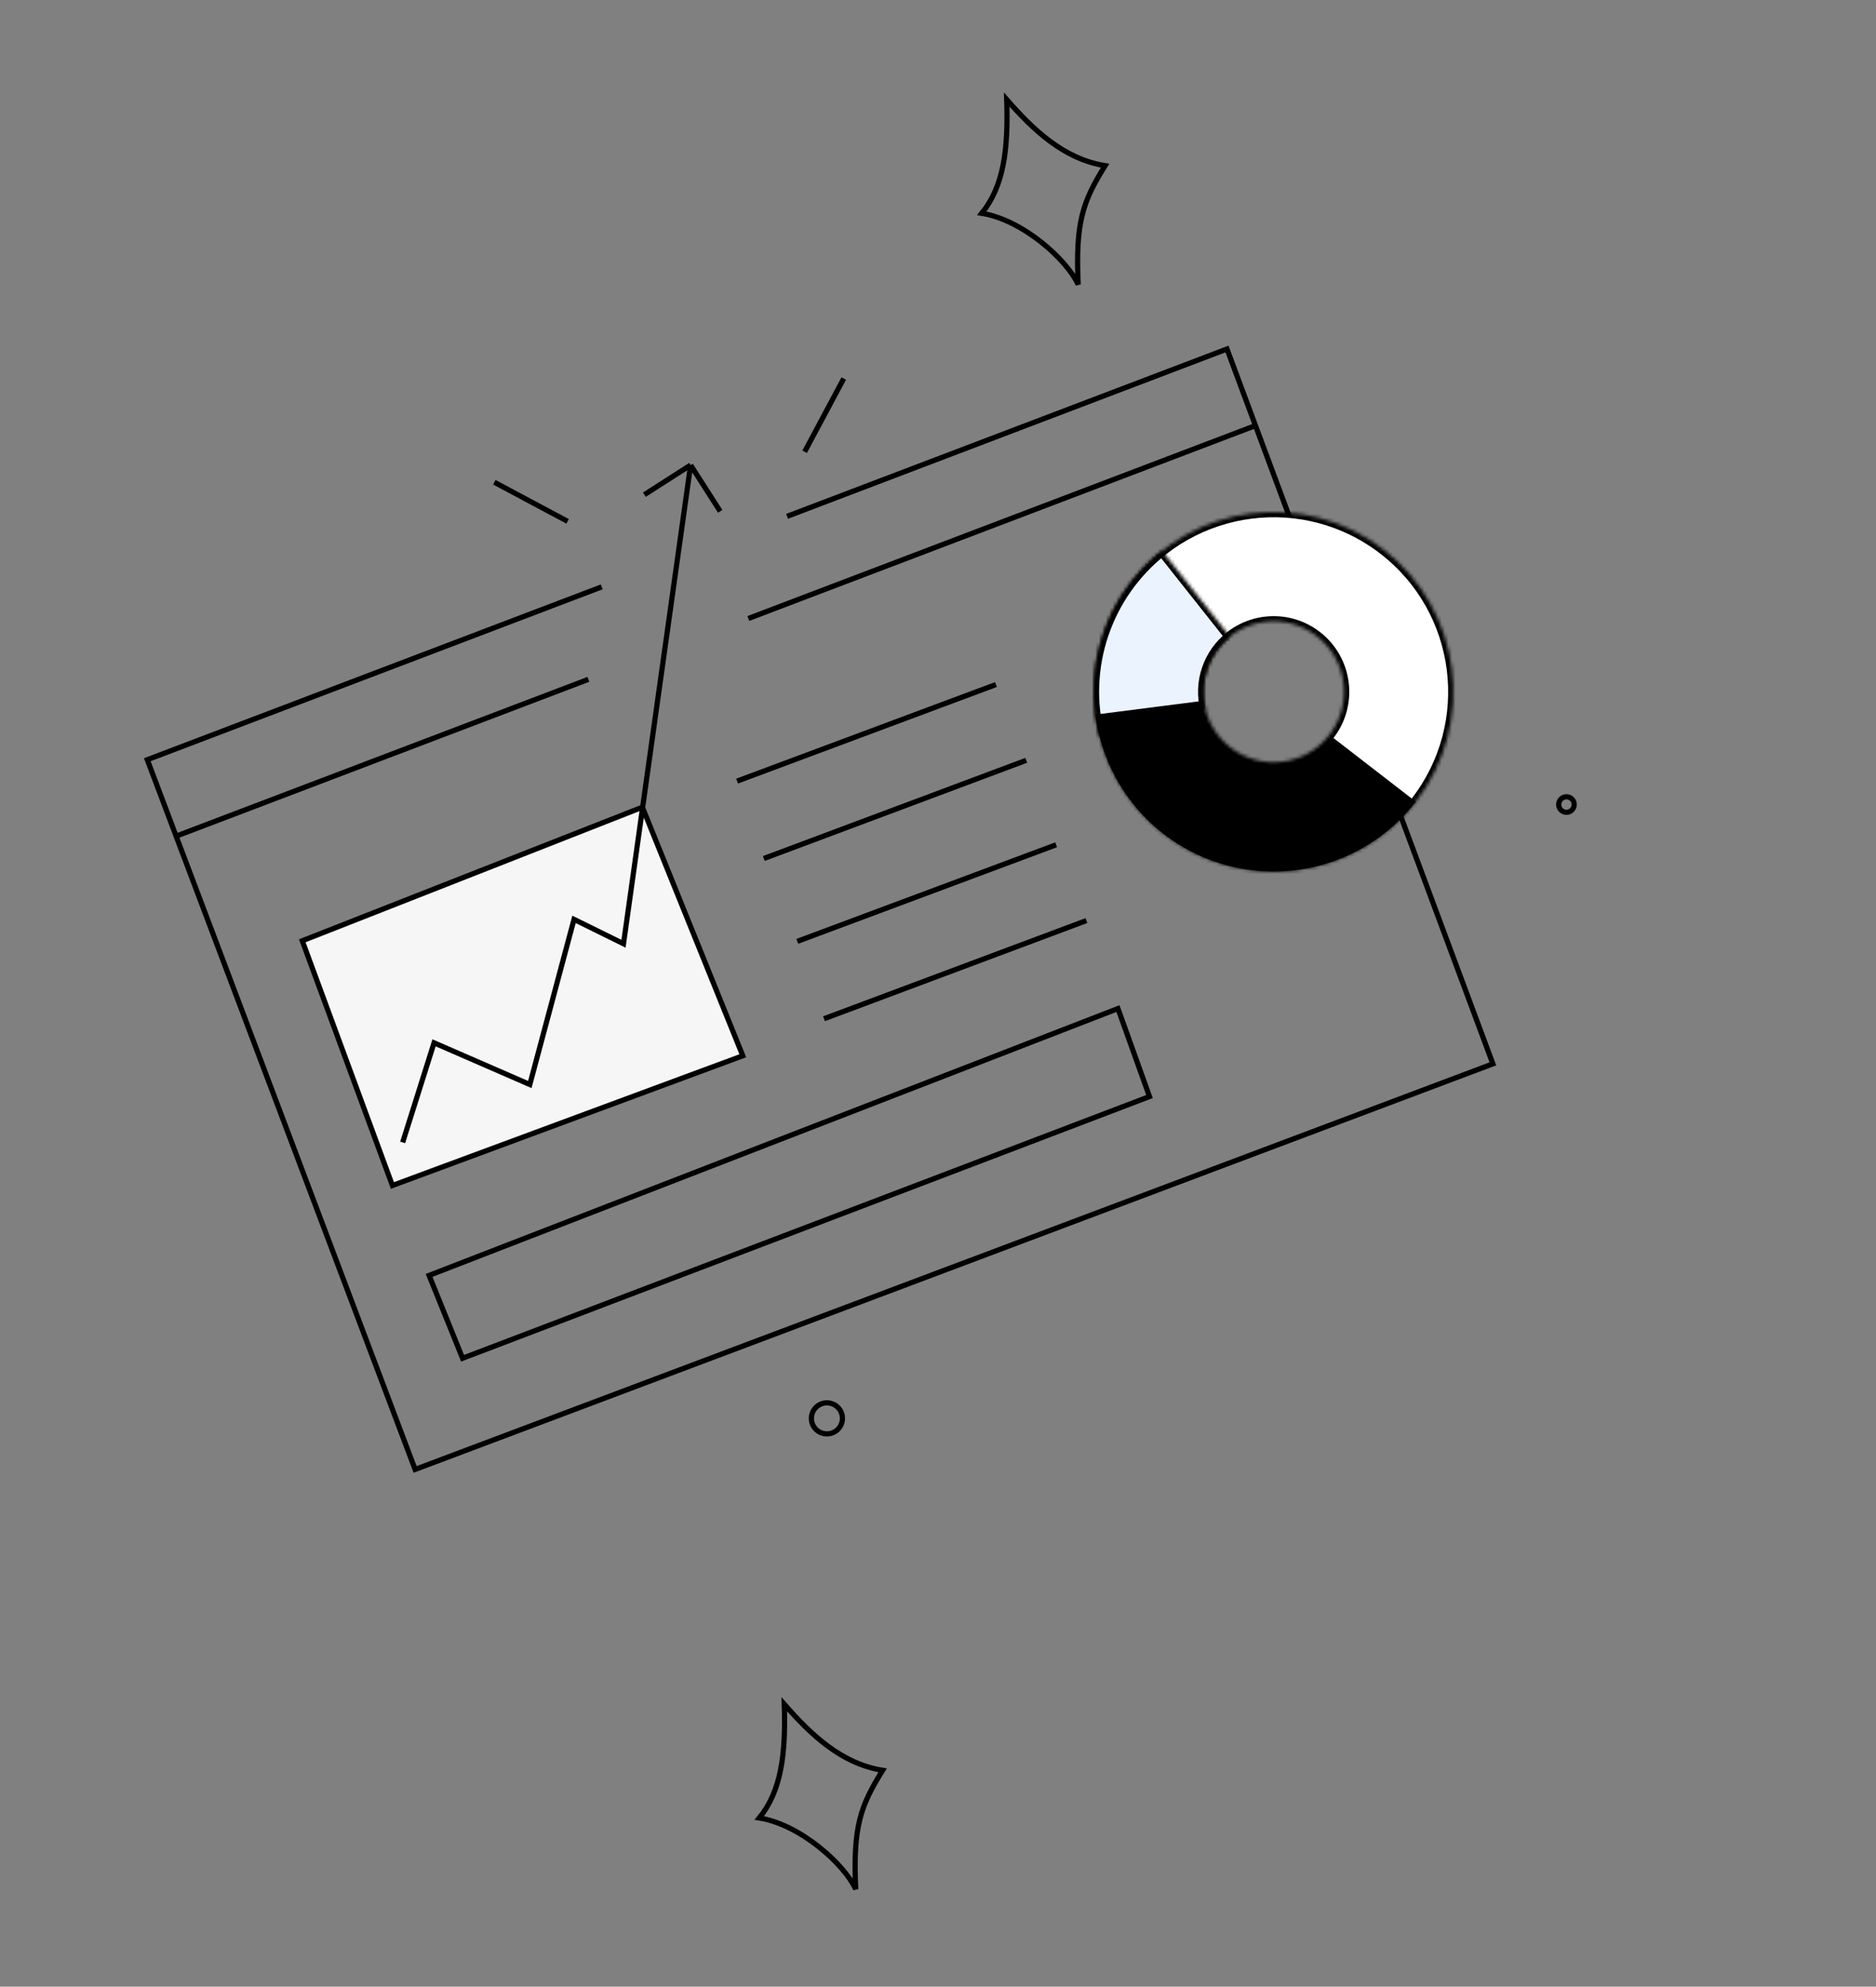 <svg width="542" height="574" viewBox="0 0 542 574" fill="none" xmlns="http://www.w3.org/2000/svg">
<rect x="0" y="0" width="542" height="574" fill="#808080" stroke="none"/>
<path d="M185.587 233.22L87.33 271.813L113.373 342.514L214.6 305.032L185.587 233.22Z" fill="#F6F6F6" stroke="black" stroke-width="1.5"/>
<path d="M116.33 330.074L125.403 301.296L153.07 313.34L165.841 265.625L180.139 272.668L199.525 134.376M199.525 134.376L208.074 147.735M199.525 134.376L186.167 142.925M232.466 130.534L243.772 109.364M163.987 150.634L142.818 139.328" stroke="black" stroke-width="1.5"/>
<path d="M227.404 149.179L354.49 100.832L362.721 122.961M173.84 169.557L42.553 219.502L50.886 241.585M50.886 241.585L119.932 424.553L431.313 307.369L362.721 122.961M50.886 241.585L169.99 196.277M362.721 122.961L216.204 178.697" stroke="black" stroke-width="1.5"/>
<path d="M283.644 61.629C289.949 53.828 291.333 43.339 290.857 28.768C298.567 37.579 307.298 45.925 319.272 47.865C312.876 58.172 310.654 64.113 311.503 82.211C308.249 75.067 295.618 63.568 283.644 61.629Z" stroke="black" stroke-width="1.5"/>
<path d="M219.372 525.248C225.677 517.447 227.061 506.958 226.586 492.387C234.296 501.198 243.027 509.544 255.001 511.484C248.605 521.791 246.382 527.732 247.231 545.83C243.978 538.686 231.346 527.187 219.372 525.248Z" stroke="black" stroke-width="1.5"/>
<path d="M212.958 225.68L287.742 197.779" stroke="black" stroke-width="1.5"/>
<path d="M220.681 248.042L296.485 219.675" stroke="black" stroke-width="1.5"/>
<path d="M230.351 271.979L305.134 244.077" stroke="black" stroke-width="1.5"/>
<path d="M238.071 294.34L313.875 265.974" stroke="black" stroke-width="1.5"/>
<path d="M133.644 392.43L123.973 368.493L322.991 291.397L332.106 316.82L133.644 392.43Z" stroke="black" stroke-width="1.5"/>
<circle cx="452.567" cy="232.448" r="2.243" transform="rotate(-24.489 452.567 232.448)" stroke="black" stroke-width="1.5"/>
<circle cx="238.904" cy="409.796" r="4.486" transform="rotate(-24.489 238.904 409.796)" stroke="black" stroke-width="1.5"/>
<mask id="path-13-inside-1_201_1617" fill="white">
<path d="M336.215 240.951C313.526 223.414 309.35 190.805 326.888 168.116C344.425 145.428 377.034 141.252 399.723 158.789C422.411 176.327 426.587 208.936 409.05 231.624C391.512 254.313 358.903 258.489 336.215 240.951ZM380.413 183.771C371.521 176.898 358.742 178.535 351.87 187.426C344.997 196.318 346.633 209.097 355.525 215.969C364.416 222.842 377.195 221.206 384.068 212.314C390.941 203.423 389.304 190.644 380.413 183.771Z"/>
</mask>
<path d="M336.215 240.951C313.526 223.414 309.35 190.805 326.888 168.116C344.425 145.428 377.034 141.252 399.723 158.789C422.411 176.327 426.587 208.936 409.05 231.624C391.512 254.313 358.903 258.489 336.215 240.951ZM380.413 183.771C371.521 176.898 358.742 178.535 351.87 187.426C344.997 196.318 346.633 209.097 355.525 215.969C364.416 222.842 377.195 221.206 384.068 212.314C390.941 203.423 389.304 190.644 380.413 183.771Z" fill="white" stroke="black" stroke-width="3" mask="url(#path-13-inside-1_201_1617)"/>
<mask id="path-14-inside-2_201_1617" fill="white">
<path d="M335.723 159.174C327.881 165.388 322.001 173.735 318.791 183.212C315.581 192.688 315.177 202.891 317.628 212.591L348.252 204.853C347.292 201.053 347.45 197.057 348.707 193.345C349.964 189.634 352.267 186.364 355.339 183.931L335.723 159.174Z"/>
</mask>
<path d="M335.723 159.174C327.881 165.388 322.001 173.735 318.791 183.212C315.581 192.688 315.177 202.891 317.628 212.591L348.252 204.853C347.292 201.053 347.45 197.057 348.707 193.345C349.964 189.634 352.267 186.364 355.339 183.931L335.723 159.174Z" fill="#EBF3FF" stroke="black" stroke-width="3" mask="url(#path-14-inside-2_201_1617)"/>
<path d="M316.467 206.465C317.771 216.652 322.067 226.222 328.81 233.967C335.554 241.712 344.443 247.283 354.353 249.976C364.263 252.669 374.749 252.363 384.485 249.096C394.221 245.83 402.769 239.749 409.05 231.624L384.652 212.766C382.102 216.066 378.63 218.535 374.676 219.862C370.722 221.188 366.464 221.313 362.439 220.219C358.414 219.125 354.805 216.863 352.066 213.718C349.327 210.572 347.583 206.685 347.053 202.549L316.467 206.465Z" fill="black"/>
</svg>
